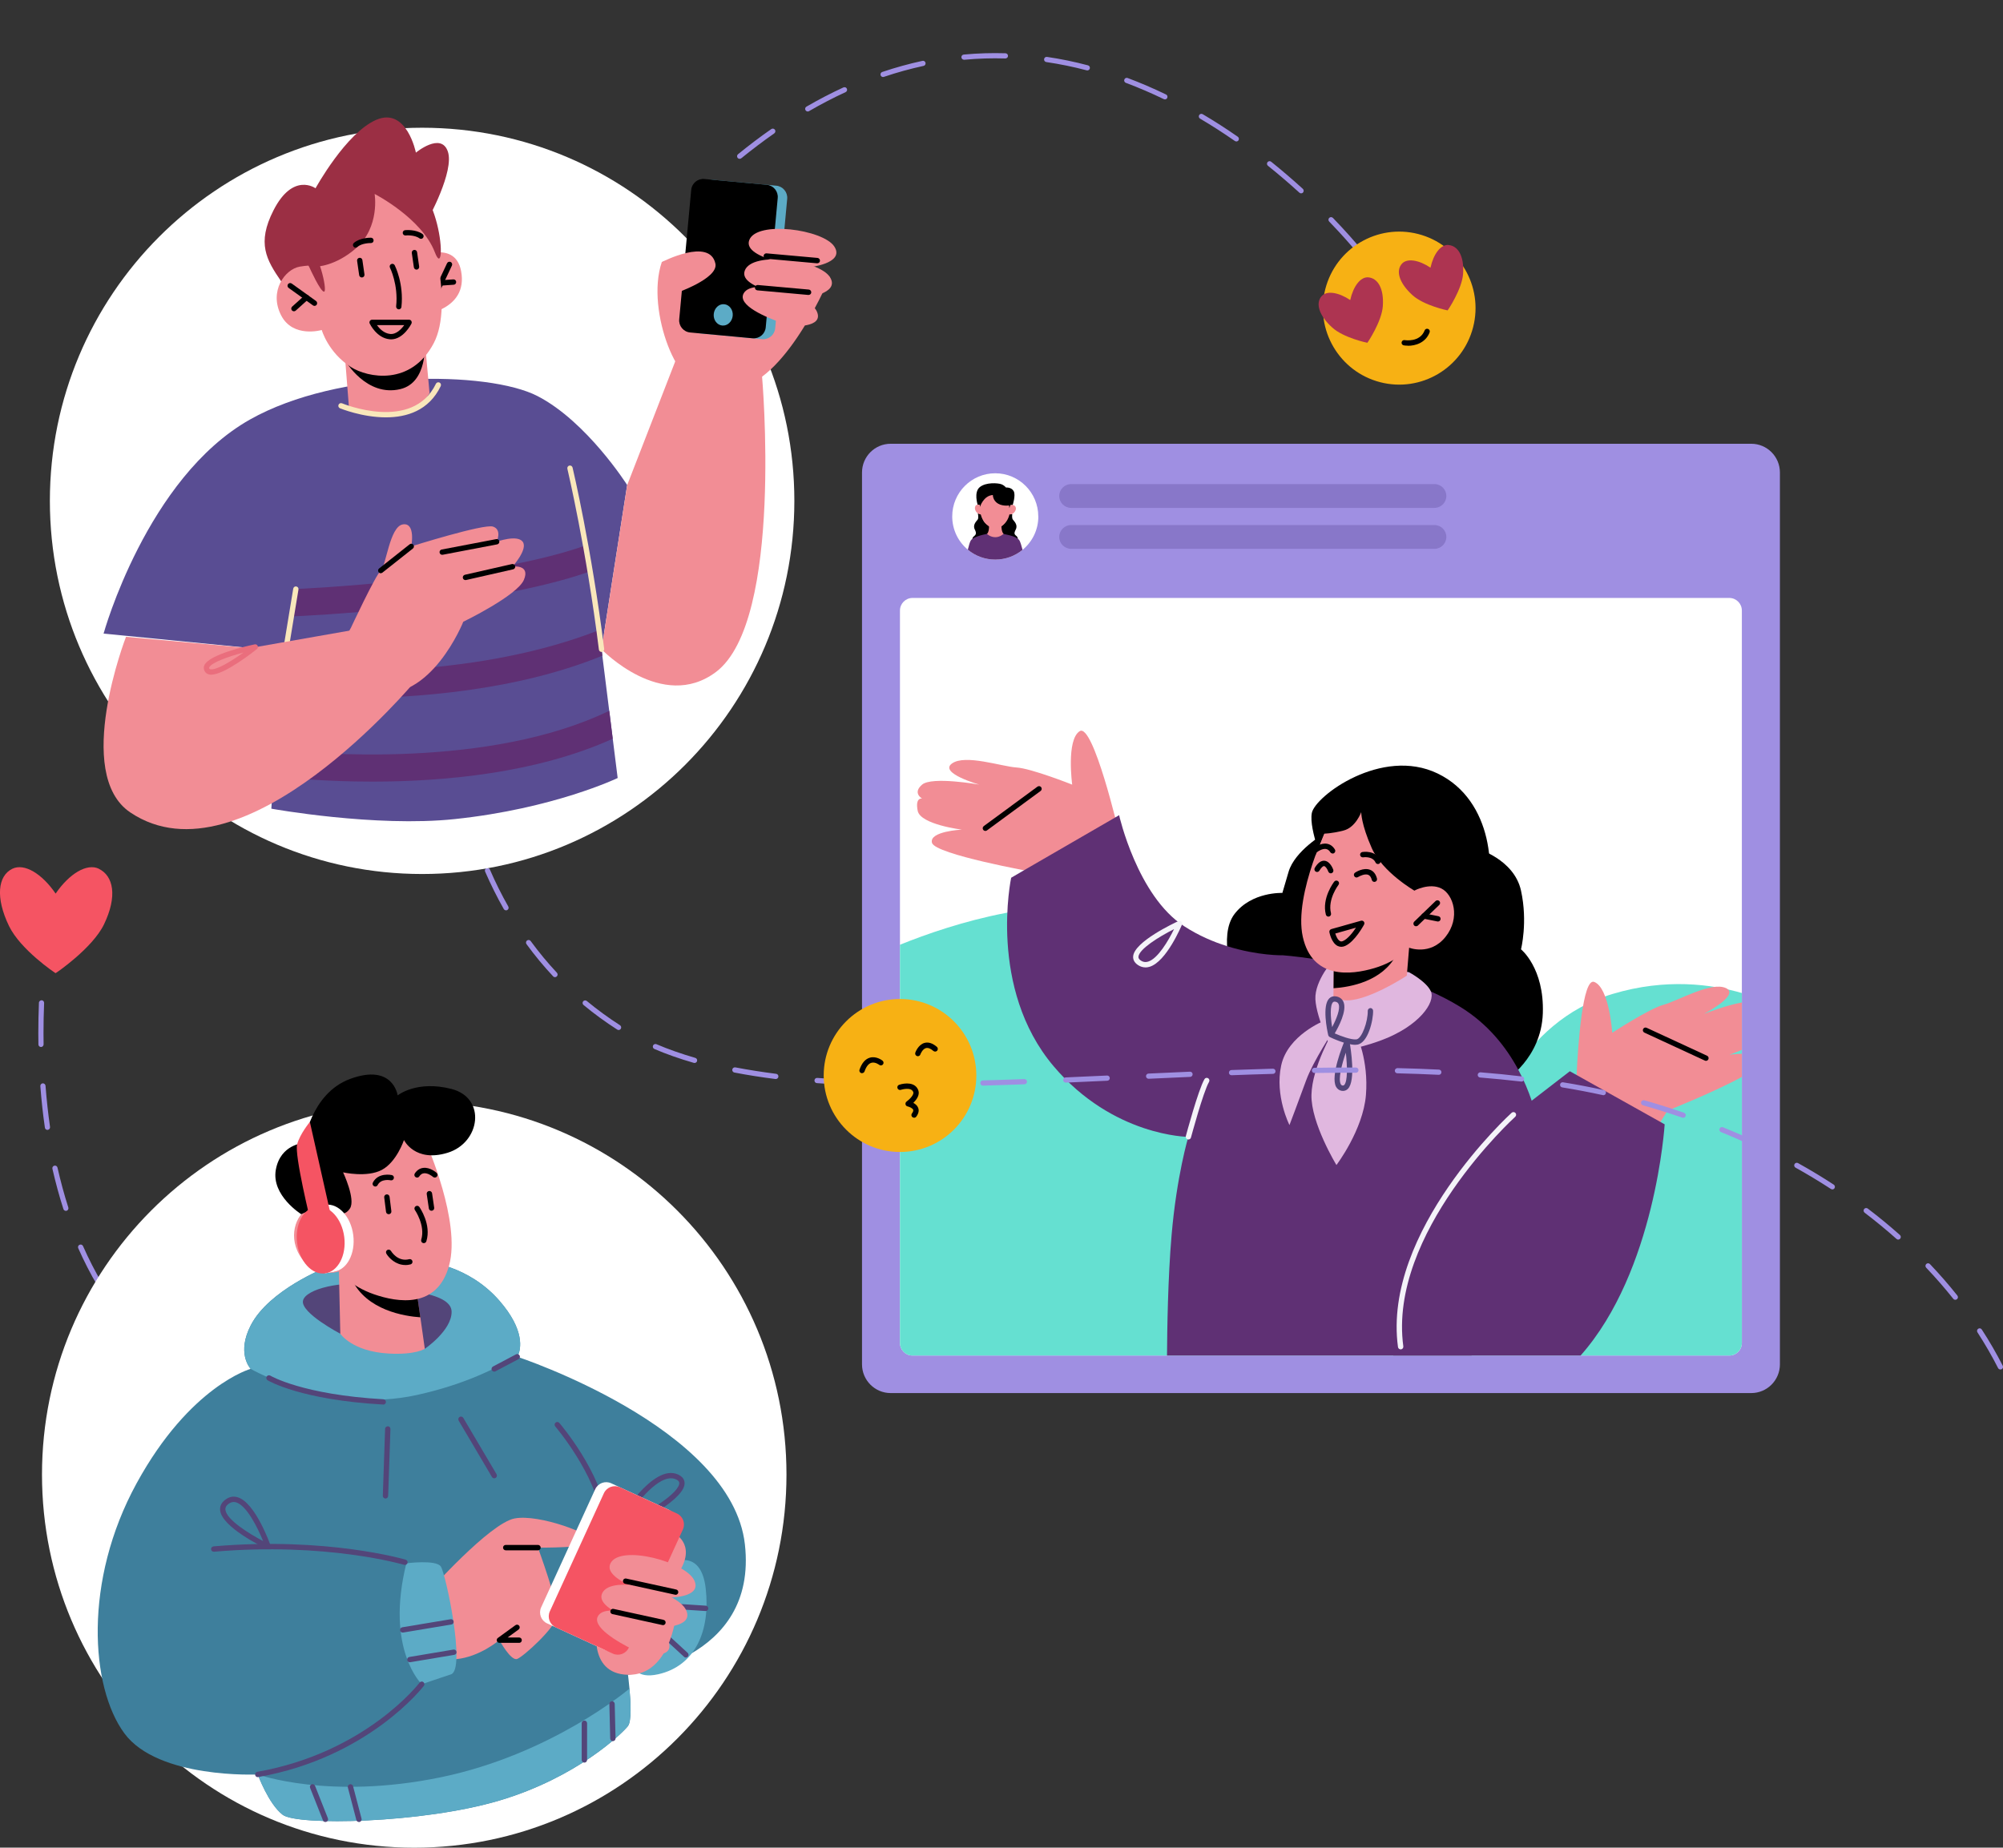 <svg width="336" height="310" viewBox="0 0 336 310" fill="none" xmlns="http://www.w3.org/2000/svg">
<rect x="0" y="0" width="336" height="310" fill="#333333" stroke="none"/>
<g clip-path="url(#clip0_113_13741)">
<path d="M293.768 74.455H149.411C146.755 74.455 144.601 76.614 144.601 79.277V228.91C144.601 231.573 146.755 233.732 149.411 233.732H293.768C296.425 233.732 298.578 231.573 298.578 228.91V79.277C298.578 76.614 296.425 74.455 293.768 74.455Z" fill="#9F8FE2"/>
<path d="M174.179 86.653C174.179 88.912 173.153 90.926 171.535 92.251C170.292 93.271 168.691 93.89 166.952 93.89C165.213 93.89 163.595 93.271 162.351 92.225C160.751 90.9 159.734 88.894 159.734 86.644C159.734 82.651 162.969 79.407 166.952 79.407C170.935 79.407 174.17 82.651 174.17 86.644L174.179 86.653Z" fill="white"/>
<path d="M165.482 86.226L164.656 90.847L167.987 91.309C167.987 91.309 169.3 89.775 169.257 89.583C169.213 89.391 168.43 87.211 168.43 87.211L165.491 86.226H165.482Z" fill="#F28D95"/>
<path d="M167.291 87.612C168.478 87.612 169.439 86.277 169.439 84.63C169.439 82.983 168.478 81.648 167.291 81.648C166.105 81.648 165.143 82.983 165.143 84.63C165.143 86.277 166.105 87.612 167.291 87.612Z" fill="#FB9F86"/>
<path d="M164.004 84.7C164.004 84.7 163.308 82.581 164.36 81.727C165.413 80.872 167.422 81.047 167.952 81.238C168.483 81.43 168.744 81.796 168.744 81.796C168.744 81.796 169.648 81.709 170.039 82.398C170.431 83.087 169.865 84.77 169.865 84.77C169.865 84.77 169.596 84.735 169.5 84.77C169.405 84.805 169.291 84.412 169.291 84.412L168.883 83.148L168.413 82.808L167.178 82.128C167.178 82.128 165.952 82.259 165.917 82.259C165.882 82.259 164.908 82.668 164.908 82.668L164.613 84.037L164.352 84.761L163.995 84.683L164.004 84.7Z" fill="black"/>
<path d="M164.03 86.104C164.03 86.104 164.213 86.897 164.004 87.176C163.795 87.455 163.117 88.066 163.525 88.85C163.917 89.609 163.612 89.775 163.282 90.062C162.96 90.341 163.195 91.118 163.195 91.118C163.195 91.118 164.76 90.49 165.274 90.403C165.787 90.324 165.195 89.94 165.561 89.592C165.9 89.278 165.952 88.362 165.882 88.284C165.691 88.057 165.482 88.022 165.169 87.63C164.856 87.237 164.639 86.418 164.639 86.418C164.639 86.418 164.613 86.174 164.473 86.174C164.334 86.174 164.021 86.104 164.021 86.104H164.03Z" fill="black"/>
<path d="M169.805 86.287C169.805 86.287 169.7 86.897 169.909 87.176C170.118 87.455 170.796 88.066 170.387 88.85C169.996 89.609 170.231 89.696 170.552 89.975C170.874 90.254 170.718 91.109 170.718 91.109C170.718 91.109 169.152 90.481 168.639 90.394C168.126 90.315 168.709 89.94 168.352 89.583C167.987 89.225 167.987 88.292 167.987 88.292C168.23 88.118 168.326 87.944 168.639 87.551C168.952 87.159 169.091 86.444 169.091 86.444C169.091 86.444 169.257 86.174 169.396 86.165C169.535 86.165 169.813 86.278 169.813 86.278L169.805 86.287Z" fill="black"/>
<path d="M169.448 85.371C169.448 87.089 168.344 88.589 166.952 88.589C165.561 88.589 164.404 87.098 164.404 85.371C164.404 83.645 165.534 82.259 166.926 82.259C168.317 82.259 169.448 83.654 169.448 85.371Z" fill="#F28D95"/>
<path d="M171.535 92.251C170.292 93.271 168.691 93.89 166.952 93.89C165.213 93.89 163.595 93.271 162.351 92.225C162.508 91.588 162.682 90.969 162.83 90.716C162.891 90.612 162.986 90.507 163.117 90.411C163.543 90.097 164.291 89.871 164.847 89.731C165.195 89.644 165.474 89.592 165.561 89.574C165.561 89.574 166.091 90.132 166.978 90.132C167.77 90.132 168.344 89.574 168.344 89.574C168.431 89.618 168.761 89.67 169.17 89.766C169.692 89.888 170.335 90.08 170.735 90.385C170.857 90.481 170.961 90.586 171.031 90.708C171.17 90.969 171.361 91.588 171.527 92.234L171.535 92.251Z" fill="#5F3074"/>
<path d="M164.647 84.796V86.278C164.169 86.461 163.378 85.729 163.569 85.049C163.752 84.369 164.647 84.796 164.647 84.796Z" fill="#F28D95"/>
<path d="M169.318 84.805V86.287C169.796 86.47 170.579 85.729 170.387 85.136C170.17 84.465 169.318 84.796 169.318 84.796V84.805Z" fill="#F28D95"/>
<path d="M166.552 83.061C166.552 83.061 166.535 83.994 167.439 84.508C168.344 85.023 169.5 84.778 169.5 84.778L169.37 82.808L166.761 81.483L164.508 81.953L164.186 83.627L164.395 85.031C164.395 85.031 164.969 83.157 166.552 83.052V83.061Z" fill="black"/>
<path d="M169.248 84.665L169.318 85.249L169.587 84.395L169.248 84.665Z" fill="black"/>
<path d="M240.631 85.215H179.675C178.58 85.215 177.684 84.316 177.684 83.218C177.684 82.119 178.58 81.221 179.675 81.221H240.631C241.727 81.221 242.623 82.119 242.623 83.218C242.623 84.316 241.727 85.215 240.631 85.215Z" fill="#8877C9"/>
<path d="M240.631 92.085H179.675C178.58 92.085 177.684 91.187 177.684 90.089C177.684 88.99 178.58 88.092 179.675 88.092H240.631C241.727 88.092 242.623 88.99 242.623 90.089C242.623 91.187 241.727 92.085 240.631 92.085Z" fill="#8877C9"/>
<path d="M292.194 102.435V225.326C292.194 226.495 291.246 227.436 290.09 227.436H153.072C151.915 227.436 150.967 226.495 150.967 225.326V102.435C150.967 101.267 151.915 100.325 153.072 100.325H290.09C291.246 100.325 292.194 101.267 292.194 102.435Z" fill="white"/>
<path d="M292.194 166.61V225.326C292.194 226.495 291.246 227.436 290.09 227.436H153.072C151.915 227.436 150.967 226.495 150.967 225.326V158.51C159.786 154.943 176.249 149.694 190.686 152.955C211.601 157.681 221.977 185.731 221.977 185.731C221.977 185.731 227.951 180.177 236.396 181.328C244.84 182.479 249.867 188.286 249.867 188.286C249.867 188.286 254.494 171.58 270.539 166.758C279.471 164.081 287.141 165.145 292.194 166.61Z" fill="#65E0D1"/>
<path d="M187.703 139.737C187.703 139.737 183.38 121.217 181.11 122.682C178.841 124.147 179.858 131.645 179.858 131.645C179.858 131.645 173.014 128.925 170.509 128.768C168.013 128.611 161.899 126.492 159.682 128.105C157.464 129.718 164.282 131.645 164.282 131.645C164.282 131.645 156.351 130.224 154.681 131.645C153.011 133.066 154.681 133.982 154.681 133.982C154.681 133.982 153.481 133.729 153.942 136.04C154.403 138.35 161.343 139.196 161.343 139.196C161.343 139.196 155.794 139.466 156.342 141.42C156.899 143.364 173.344 146.311 173.344 146.311L179.849 153.051L188.711 144.995L187.703 139.745V139.737Z" fill="#F28D95"/>
<path d="M165.3 139.414C165.16 139.414 165.03 139.353 164.934 139.231C164.787 139.03 164.83 138.751 165.03 138.603L174.031 131.985C174.231 131.837 174.51 131.881 174.657 132.081C174.805 132.282 174.762 132.561 174.562 132.709L165.561 139.327C165.482 139.388 165.387 139.414 165.3 139.414Z" fill="black"/>
<path d="M222.124 139.868C222.124 139.868 217.202 142.719 216.158 146.268L215.115 149.816C215.115 149.816 209.966 149.598 207.096 153.339C204.226 157.08 207.096 164.718 207.096 164.718L252.493 181.285C252.493 181.285 258.555 177.596 258.807 170.002C259.06 162.407 255.146 159.277 255.146 159.277C255.146 159.277 256.311 154.734 255.146 149.424C253.981 144.114 247.702 142.353 247.702 142.353L222.124 139.859V139.868Z" fill="black"/>
<path d="M292.194 176.14C291.029 176.655 290.09 176.968 290.09 176.968C290.09 176.968 291.072 176.82 292.194 176.803V180.683C287.602 183.212 279.741 186.342 279.741 186.342L278.532 188.243L274.714 194.25L264.425 188.129L264.373 182.784C264.373 182.784 264.399 181.834 264.469 180.369C264.712 175.286 265.486 163.985 267.435 164.753C269.957 165.738 270.452 173.28 270.452 173.28C270.452 173.28 276.618 169.252 279.036 168.589C281.454 167.935 287.02 164.639 289.516 165.782C291.812 166.828 286.672 169.662 285.828 170.115C286.481 169.862 289.655 168.659 292.194 168.197V176.14Z" fill="#F28D95"/>
<path d="M258.373 190.745L246.849 227.436H195.764C195.791 223.12 195.912 214.436 196.53 207.26C197.382 197.276 199.339 190.745 199.339 190.745C199.339 190.745 186.728 190.693 176.745 178.895C165.665 165.799 169.622 147.27 169.622 147.27L171.787 146.006L187.059 137.165L187.729 136.772C187.729 136.772 190.781 150.331 198.643 155.405C201.052 156.966 203.539 158.03 205.835 158.745C211.027 160.384 215.21 160.28 215.21 160.28C215.21 160.28 217.176 160.419 220.255 160.881C221.194 161.021 222.229 161.195 223.351 161.404C223.481 161.422 223.603 161.448 223.725 161.474C225.481 161.797 227.421 162.215 229.447 162.738C230.125 162.904 230.812 163.096 231.517 163.288C232.647 163.61 233.778 163.968 234.917 164.36C235.248 164.465 235.578 164.578 235.909 164.7C236.404 164.875 236.892 165.058 237.379 165.25C238.274 165.59 239.161 165.956 240.031 166.357C241.718 167.107 243.353 167.953 244.901 168.903C249.589 171.763 252.667 175.704 254.676 179.454C255.668 181.293 256.398 183.081 256.938 184.676C258.12 188.19 258.373 190.745 258.373 190.745Z" fill="#5F3074"/>
<path d="M236.378 163.131C236.378 163.131 239.335 164.718 240.031 166.348C240.814 168.179 238.057 172.155 231.778 174.51C227.195 176.236 223.542 176.48 223.542 176.48C223.542 176.48 220.811 170.83 220.655 167.665C220.498 164.5 223.742 160.951 223.742 160.951L236.378 163.122V163.131Z" fill="#E0B7DF"/>
<path d="M222.29 145.701C222.29 145.701 219.533 139.248 220.055 136.415C220.585 133.581 231.778 125.254 241.162 129.779C250.545 134.305 251.024 146.747 248.841 151.865C243.205 165.04 231.891 158.806 231.891 158.806C231.891 158.806 213.819 153.043 222.29 145.701Z" fill="black"/>
<path d="M223.751 160.698V160.951L223.699 165.799L223.646 169.601C223.646 169.601 223.272 170.464 227.69 170.412C233.613 170.324 235.648 167.883 235.648 167.883L236.378 159.007L234.569 159.251L223.751 160.689V160.698Z" fill="#F28D95"/>
<path d="M223.742 160.96L223.698 165.808C226.586 165.616 231.865 164.648 234.222 160.245C234.404 159.887 234.526 159.565 234.578 159.286L223.768 160.89L223.751 160.96H223.742Z" fill="black"/>
<path d="M223.107 137.714C223.107 137.714 216.95 150.008 218.541 157.184C220.142 164.36 226.629 163.593 230.543 162.433C234.465 161.274 236.37 159.007 236.37 159.007C236.37 159.007 239.892 160.419 242.475 157.202C245.058 153.984 243.788 150.061 241.779 149.066C239.779 148.072 237.257 149.424 237.257 149.424L239.361 145.866C239.361 145.866 232.317 126.841 223.09 137.705L223.107 137.714Z" fill="#F28D95"/>
<path d="M222.846 153.792C222.646 153.792 222.464 153.662 222.411 153.452C221.698 150.697 223.733 148.029 223.82 147.916C223.968 147.724 224.255 147.689 224.446 147.837C224.646 147.985 224.681 148.273 224.525 148.465C224.507 148.491 222.672 150.898 223.272 153.226C223.333 153.47 223.194 153.714 222.951 153.775C222.916 153.784 222.872 153.792 222.838 153.792H222.846Z" fill="black"/>
<path d="M237.544 155.414C237.431 155.414 237.309 155.371 237.222 155.275C237.048 155.1 237.057 154.813 237.231 154.638L240.814 151.177C240.996 151.002 241.275 151.011 241.449 151.185C241.623 151.36 241.614 151.647 241.44 151.822L237.857 155.283C237.77 155.371 237.657 155.405 237.544 155.405V155.414Z" fill="black"/>
<path d="M241.205 154.612C241.205 154.612 241.144 154.612 241.118 154.603L238.779 154.132C238.535 154.08 238.379 153.845 238.431 153.601C238.483 153.356 238.718 153.199 238.961 153.252L241.301 153.723C241.544 153.775 241.701 154.01 241.649 154.255C241.605 154.473 241.422 154.612 241.214 154.612H241.205Z" fill="black"/>
<path d="M225.003 158.858C224.786 158.858 224.568 158.806 224.359 158.701C223.377 158.187 223.038 156.591 223.003 156.408C222.959 156.181 223.098 155.955 223.325 155.885L228.308 154.481C228.482 154.438 228.664 154.49 228.777 154.629C228.89 154.769 228.908 154.961 228.821 155.126C228.76 155.24 227.282 157.986 225.655 158.71C225.438 158.806 225.212 158.858 225.003 158.858ZM223.994 156.635C224.133 157.088 224.403 157.707 224.786 157.899C224.881 157.952 225.038 158.004 225.299 157.882C226.073 157.542 226.899 156.495 227.464 155.65L223.994 156.626V156.635Z" fill="black"/>
<path d="M231.152 144.968C230.978 144.968 230.821 144.872 230.743 144.707C230.238 143.608 228.734 143.835 228.673 143.844C228.43 143.878 228.195 143.721 228.16 143.469C228.116 143.224 228.282 142.998 228.525 142.954C228.612 142.937 230.769 142.597 231.56 144.332C231.665 144.559 231.56 144.82 231.343 144.925C231.282 144.951 231.221 144.968 231.16 144.968H231.152Z" fill="black"/>
<path d="M223.542 143.198C223.394 143.198 223.246 143.12 223.159 142.989C222.968 142.675 222.733 142.501 222.446 142.448C221.872 142.344 221.15 142.789 220.933 142.972C220.742 143.129 220.455 143.094 220.307 142.902C220.15 142.71 220.185 142.422 220.376 142.274C220.42 142.239 221.498 141.376 222.603 141.568C223.151 141.664 223.594 141.986 223.925 142.527C224.055 142.736 223.994 143.015 223.777 143.146C223.707 143.19 223.62 143.216 223.542 143.216V143.198Z" fill="black"/>
<path d="M237.265 149.433C237.265 149.433 231.917 146.355 230.117 142.309C228.316 138.254 228.343 136.266 228.343 136.266C228.343 136.266 227.421 138.821 225.394 139.344C223.368 139.868 222.124 139.868 222.124 139.868L220.672 143.495L221.916 134.732C221.916 134.732 227.473 132.09 228.195 132.116C228.917 132.151 237.987 134.226 238.492 134.802C238.996 135.377 241.544 142.64 241.544 142.64L241.596 145.866L237.274 149.424L237.265 149.433Z" fill="black"/>
<path d="M230.552 147.968C230.352 147.968 230.169 147.837 230.117 147.628C229.995 147.166 229.795 146.887 229.508 146.773C228.943 146.555 228.09 146.983 227.803 147.157C227.595 147.288 227.316 147.235 227.186 147.026C227.047 146.817 227.108 146.538 227.316 146.407C227.456 146.311 228.734 145.509 229.83 145.936C230.404 146.154 230.786 146.651 230.986 147.401C231.047 147.645 230.908 147.889 230.665 147.95C230.63 147.959 230.586 147.968 230.552 147.968Z" fill="black"/>
<path d="M223.246 146.529C223.064 146.529 222.89 146.416 222.82 146.233C222.69 145.866 222.377 145.343 222.116 145.317C221.968 145.291 221.681 145.492 221.324 146.084C221.203 146.294 220.924 146.372 220.707 146.241C220.498 146.111 220.429 145.84 220.55 145.622C221.055 144.768 221.611 144.367 222.194 144.419C223.133 144.515 223.603 145.779 223.655 145.928C223.733 146.163 223.612 146.416 223.385 146.503C223.333 146.52 223.281 146.529 223.238 146.529H223.246Z" fill="black"/>
<path d="M279.245 188.644C279.245 188.644 277.723 213.25 265.139 227.436H233.735C230.534 222.126 229.308 216.511 229.308 216.511L242.127 201.13L253.876 187.031L256.938 184.676L263.338 179.733L264.469 180.369L278.532 188.243L279.245 188.644Z" fill="#5F3074"/>
<path d="M286.176 177.989C286.115 177.989 286.046 177.971 285.985 177.945L275.844 173.254C275.618 173.149 275.523 172.888 275.627 172.661C275.731 172.434 275.992 172.339 276.218 172.443L286.359 177.134C286.585 177.239 286.681 177.5 286.576 177.727C286.498 177.893 286.341 177.989 286.167 177.989H286.176Z" fill="black"/>
<path d="M235.996 163.698C235.996 163.698 228.864 168.397 225.281 167.796C221.698 167.194 222.724 164.299 222.724 164.299L222.107 171.292L225.09 172.888L233.561 171.092L238.874 166.898L236.004 163.698H235.996Z" fill="#E0B7DF"/>
<path d="M227.569 173.69C227.569 173.69 229.604 177.84 229.134 183.709C228.664 189.577 224.185 195.471 224.185 195.471C224.185 195.471 219.898 188.434 219.994 183.709C220.089 178.983 223.698 172.888 223.698 172.888C223.698 172.888 220.298 177.997 219.098 181.276C217.906 184.563 216.306 188.766 216.306 188.766C216.306 188.766 213.819 183.874 214.915 178.773C216.011 173.673 222.098 171.283 222.098 171.283L227.569 173.681V173.69Z" fill="#E0B7DF"/>
<path d="M234.952 226.399C234.735 226.399 234.543 226.233 234.509 226.006C231.865 206.536 253.363 186.891 253.581 186.699C253.763 186.534 254.05 186.551 254.215 186.734C254.381 186.917 254.363 187.205 254.181 187.371C253.963 187.563 232.821 206.893 235.404 225.893C235.439 226.137 235.265 226.364 235.022 226.399C235.004 226.399 234.978 226.399 234.961 226.399H234.952Z" fill="#F4F3F9"/>
<path d="M199.348 191.19C199.348 191.19 199.269 191.19 199.234 191.172C199 191.111 198.852 190.858 198.921 190.623C199.008 190.309 200.991 182.889 202.044 181.067C202.165 180.849 202.444 180.779 202.652 180.901C202.87 181.023 202.939 181.302 202.818 181.511C201.826 183.238 199.808 190.78 199.782 190.858C199.73 191.059 199.548 191.19 199.348 191.19Z" fill="#F4F3F9"/>
<path d="M192.147 162.311C191.712 162.311 191.286 162.18 190.894 161.919C190.172 161.439 190.051 160.855 190.085 160.454C190.277 158.013 196.921 154.891 197.678 154.542C197.852 154.464 198.043 154.499 198.173 154.629C198.304 154.76 198.347 154.952 198.278 155.126C198.173 155.379 195.669 161.343 192.851 162.207C192.607 162.276 192.373 162.32 192.147 162.32V162.311ZM196.938 155.894C194.329 157.21 191.068 159.259 190.973 160.524C190.964 160.672 190.99 160.907 191.381 161.169C191.764 161.422 192.155 161.474 192.59 161.343C194.225 160.846 195.982 157.856 196.938 155.902V155.894Z" fill="#F4F3F9"/>
<path d="M227.351 175.303C225.829 175.303 223.368 174.143 223.055 173.995C222.907 173.899 222.838 173.803 222.811 173.69C222.62 172.87 221.75 168.72 222.985 167.508C223.22 167.281 223.638 167.046 224.299 167.212C224.82 167.351 225.203 167.674 225.386 168.153C225.96 169.618 224.533 172.304 223.899 173.385C224.89 173.821 226.647 174.483 227.525 174.388C228.447 174.292 229.482 171.362 229.438 169.601C229.438 169.356 229.63 169.147 229.873 169.138C230.117 169.121 230.325 169.33 230.334 169.574C230.378 171.144 229.482 175.076 227.621 175.277C227.534 175.286 227.447 175.294 227.36 175.294L227.351 175.303ZM223.872 168.057C223.716 168.057 223.646 168.127 223.612 168.153C223.09 168.659 223.185 170.63 223.464 172.33C224.186 170.978 224.864 169.269 224.551 168.485C224.473 168.275 224.325 168.153 224.072 168.083C223.994 168.066 223.925 168.057 223.872 168.057Z" fill="#534579"/>
<path d="M225.281 183.037C225.203 183.037 225.133 183.037 225.055 183.02C224.655 182.95 224.333 182.715 224.125 182.348C223.133 180.543 225.281 175.277 225.534 174.684C225.612 174.501 225.803 174.388 225.994 174.414C226.194 174.44 226.351 174.588 226.386 174.78C226.577 175.861 227.456 181.337 226.108 182.688C225.873 182.924 225.594 183.037 225.281 183.037ZM225.751 176.637C225.055 178.66 224.455 181.084 224.916 181.912C224.986 182.043 225.073 182.104 225.212 182.13C225.342 182.148 225.42 182.113 225.481 182.052C226.073 181.459 226.021 178.913 225.76 176.637H225.751Z" fill="#534579"/>
<path d="M335.565 229.773C335.409 229.773 335.252 229.686 335.174 229.538C334.165 227.55 333 225.527 331.713 223.539C331.582 223.338 331.643 223.068 331.843 222.937C332.043 222.806 332.313 222.859 332.443 223.068C333.756 225.082 334.93 227.131 335.957 229.145C336.061 229.363 335.983 229.625 335.765 229.729C335.704 229.764 335.635 229.773 335.565 229.773ZM327.999 218.08C327.869 218.08 327.747 218.028 327.66 217.915C326.242 216.136 324.712 214.375 323.111 212.692C322.946 212.517 322.955 212.238 323.129 212.073C323.303 211.907 323.581 211.916 323.746 212.09C325.364 213.79 326.912 215.569 328.347 217.374C328.495 217.566 328.469 217.836 328.277 217.984C328.199 218.045 328.103 218.08 328.008 218.08H327.999ZM318.424 207.983C318.319 207.983 318.215 207.948 318.137 207.87C316.441 206.361 314.641 204.879 312.788 203.467C312.597 203.318 312.562 203.048 312.701 202.856C312.849 202.664 313.119 202.63 313.31 202.769C315.18 204.19 316.998 205.69 318.711 207.216C318.893 207.373 318.902 207.652 318.746 207.835C318.659 207.931 318.537 207.983 318.424 207.983ZM307.362 199.552C307.283 199.552 307.196 199.526 307.127 199.482C305.222 198.244 303.231 197.04 301.195 195.907C300.987 195.794 300.909 195.523 301.03 195.314C301.152 195.105 301.413 195.026 301.622 195.148C303.674 196.291 305.683 197.503 307.605 198.758C307.805 198.889 307.866 199.159 307.735 199.36C307.649 199.491 307.509 199.56 307.37 199.56L307.362 199.552ZM295.221 192.777C295.16 192.777 295.09 192.759 295.038 192.733C292.977 191.757 290.846 190.815 288.698 189.943C288.472 189.856 288.368 189.594 288.455 189.376C288.542 189.149 288.803 189.045 289.02 189.132C291.186 190.013 293.334 190.954 295.412 191.94C295.63 192.044 295.725 192.306 295.621 192.524C295.543 192.681 295.386 192.777 295.23 192.777H295.221ZM282.341 187.545C282.297 187.545 282.245 187.545 282.202 187.519C280.062 186.786 277.836 186.089 275.592 185.444C275.357 185.374 275.227 185.139 275.296 184.903C275.366 184.668 275.601 184.537 275.836 184.607C278.097 185.252 280.341 185.958 282.489 186.699C282.715 186.778 282.837 187.022 282.758 187.249C282.697 187.432 282.532 187.545 282.35 187.545H282.341ZM268.965 183.752C268.965 183.752 268.904 183.752 268.87 183.743C266.695 183.264 264.399 182.828 262.06 182.444C261.825 182.409 261.66 182.183 261.703 181.947C261.738 181.712 261.973 181.546 262.199 181.59C264.556 181.973 266.861 182.418 269.052 182.898C269.287 182.95 269.435 183.185 269.383 183.421C269.339 183.621 269.157 183.761 268.957 183.761L268.965 183.752ZM154.072 182.305C153.029 182.305 151.994 182.305 150.959 182.287C150.715 182.287 150.524 182.087 150.524 181.851C150.524 181.616 150.724 181.415 150.959 181.415C153.246 181.442 155.559 181.433 157.916 181.415C158.16 181.415 158.351 181.607 158.36 181.851C158.36 182.095 158.168 182.287 157.933 182.287C156.638 182.305 155.351 182.305 154.081 182.305H154.072ZM164.882 182.148C164.647 182.148 164.456 181.965 164.447 181.721C164.447 181.476 164.63 181.285 164.874 181.276C167.169 181.215 169.483 181.136 171.822 181.049C172.066 181.049 172.266 181.224 172.274 181.468C172.283 181.712 172.101 181.912 171.857 181.921C169.518 182.008 167.196 182.087 164.9 182.148H164.891H164.882ZM144.01 182.122C141.575 182.026 139.235 181.895 137.026 181.729C136.783 181.712 136.609 181.503 136.626 181.258C136.644 181.014 136.852 180.831 137.096 180.857C139.288 181.023 141.618 181.154 144.027 181.25C144.271 181.258 144.453 181.459 144.445 181.703C144.436 181.939 144.245 182.122 144.01 182.122ZM178.78 181.642C178.545 181.642 178.354 181.459 178.345 181.224C178.336 180.979 178.519 180.779 178.762 180.77C181.067 180.665 183.38 180.561 185.711 180.456C185.946 180.439 186.155 180.631 186.163 180.875C186.172 181.119 185.989 181.319 185.746 181.328C183.415 181.433 181.102 181.546 178.797 181.642H178.78ZM255.242 181.468C255.242 181.468 255.207 181.468 255.19 181.468C252.963 181.206 250.641 180.979 248.284 180.788C248.041 180.77 247.867 180.561 247.884 180.317C247.902 180.073 248.119 179.907 248.354 179.916C250.728 180.107 253.059 180.334 255.294 180.604C255.529 180.631 255.703 180.849 255.677 181.084C255.65 181.302 255.459 181.468 255.242 181.468ZM130.139 181.04C130.139 181.04 130.104 181.04 130.086 181.04C127.669 180.735 125.347 180.369 123.19 179.951C122.955 179.907 122.799 179.68 122.842 179.436C122.885 179.201 123.12 179.044 123.355 179.087C125.503 179.497 127.799 179.863 130.199 180.168C130.434 180.195 130.608 180.413 130.573 180.657C130.547 180.875 130.356 181.04 130.139 181.04ZM192.677 180.997C192.442 180.997 192.251 180.814 192.242 180.578C192.234 180.334 192.416 180.134 192.66 180.125C194.973 180.02 197.286 179.907 199.608 179.811C199.878 179.811 200.052 179.985 200.061 180.23C200.069 180.474 199.887 180.674 199.643 180.683C197.321 180.779 195.008 180.892 192.695 180.997H192.677ZM206.583 180.404C206.348 180.404 206.157 180.221 206.148 179.985C206.148 179.741 206.331 179.541 206.566 179.532C208.888 179.445 211.21 179.375 213.523 179.305C213.767 179.305 213.967 179.488 213.967 179.733C213.967 179.977 213.784 180.177 213.541 180.177C211.227 180.238 208.905 180.317 206.592 180.404H206.575H206.583ZM241.37 180.334C239.109 180.221 236.778 180.142 234.404 180.081C234.161 180.081 233.969 179.872 233.978 179.637C233.978 179.392 234.196 179.218 234.422 179.209C236.796 179.262 239.144 179.349 241.388 179.462C241.631 179.471 241.814 179.68 241.797 179.916C241.788 180.151 241.596 180.334 241.362 180.334H241.37ZM220.498 180.029C220.263 180.029 220.063 179.837 220.063 179.602C220.063 179.358 220.255 179.166 220.489 179.157C222.446 179.131 224.394 179.113 226.334 179.113H227.456C227.699 179.113 227.89 179.314 227.89 179.549C227.89 179.794 227.699 179.985 227.456 179.985H226.334C224.394 179.985 222.446 180.003 220.498 180.029ZM116.502 178.346C116.502 178.346 116.424 178.346 116.38 178.329C114.023 177.649 111.806 176.873 109.771 176.001C109.553 175.905 109.449 175.652 109.545 175.425C109.64 175.207 109.892 175.103 110.119 175.198C112.119 176.053 114.31 176.82 116.632 177.492C116.867 177.561 116.998 177.797 116.928 178.032C116.876 178.224 116.702 178.346 116.511 178.346H116.502ZM103.779 172.818C103.7 172.818 103.613 172.792 103.544 172.748C101.57 171.484 99.665 170.098 97.882 168.615C97.7 168.458 97.674 168.188 97.821 168.005C97.978 167.822 98.248 167.796 98.43 167.944C100.187 169.4 102.065 170.769 104.005 172.016C104.205 172.147 104.266 172.417 104.135 172.618C104.048 172.748 103.909 172.818 103.77 172.818H103.779ZM93.099 163.95C92.986 163.95 92.864 163.907 92.786 163.811C91.203 162.119 89.699 160.306 88.316 158.405C88.177 158.213 88.22 157.934 88.411 157.795C88.603 157.655 88.881 157.69 89.02 157.89C90.386 159.756 91.864 161.544 93.421 163.209C93.586 163.384 93.577 163.663 93.403 163.828C93.316 163.907 93.212 163.95 93.108 163.95H93.099ZM84.889 152.737C84.741 152.737 84.594 152.659 84.507 152.519C83.376 150.523 82.324 148.413 81.376 146.241C81.28 146.023 81.376 145.762 81.602 145.666C81.819 145.57 82.08 145.666 82.176 145.893C83.106 148.038 84.141 150.122 85.263 152.092C85.385 152.301 85.307 152.572 85.098 152.685C85.028 152.72 84.959 152.746 84.88 152.746L84.889 152.737ZM79.315 139.981C79.132 139.981 78.958 139.868 78.897 139.676C78.193 137.496 77.558 135.22 77.027 132.918C76.975 132.683 77.114 132.447 77.349 132.395C77.584 132.334 77.819 132.482 77.871 132.718C78.401 135.002 79.028 137.252 79.723 139.405C79.802 139.632 79.671 139.876 79.445 139.955C79.402 139.972 79.358 139.972 79.315 139.972V139.981ZM76.149 126.405C75.94 126.405 75.749 126.248 75.723 126.03C75.375 123.745 75.114 121.4 74.94 119.063C74.923 118.819 75.105 118.61 75.34 118.592C75.584 118.575 75.792 118.758 75.81 118.993C75.984 121.313 76.245 123.632 76.593 125.899C76.627 126.135 76.462 126.361 76.227 126.396C76.201 126.396 76.184 126.396 76.158 126.396L76.149 126.405ZM75.088 112.497C74.853 112.497 74.653 112.306 74.653 112.061V111.817C74.653 107.658 74.94 105.06 74.94 105.034C74.966 104.798 75.175 104.615 75.418 104.65C75.653 104.676 75.827 104.894 75.801 105.13C75.801 105.156 75.514 107.71 75.514 111.809V112.044C75.514 112.288 75.323 112.48 75.079 112.48L75.088 112.497Z" fill="#9F8FE2"/>
<path d="M227.951 42.489C227.829 42.489 227.699 42.437 227.621 42.333C226.673 41.19 225.09 39.368 222.968 37.171C222.803 36.996 222.803 36.717 222.977 36.552C223.151 36.386 223.42 36.386 223.594 36.56C225.734 38.775 227.334 40.615 228.29 41.775C228.447 41.958 228.421 42.237 228.238 42.385C228.16 42.455 228.056 42.489 227.96 42.489H227.951ZM218.272 32.445C218.167 32.445 218.063 32.41 217.976 32.331C216.263 30.771 214.489 29.253 212.697 27.815C212.506 27.667 212.48 27.388 212.627 27.204C212.775 27.021 213.054 26.986 213.236 27.135C215.036 28.582 216.828 30.117 218.55 31.686C218.724 31.852 218.741 32.122 218.576 32.305C218.489 32.401 218.376 32.445 218.254 32.445H218.272ZM124.077 26.646C123.946 26.646 123.825 26.594 123.738 26.489C123.59 26.306 123.616 26.027 123.799 25.879C125.642 24.379 127.512 22.958 129.382 21.659C129.582 21.519 129.852 21.572 129.991 21.764C130.13 21.955 130.078 22.234 129.886 22.374C128.043 23.664 126.182 25.068 124.355 26.55C124.277 26.62 124.181 26.646 124.086 26.646H124.077ZM207.401 23.734C207.314 23.734 207.227 23.708 207.149 23.656C205.227 22.322 203.27 21.057 201.313 19.906C201.104 19.784 201.035 19.514 201.156 19.313C201.278 19.104 201.548 19.034 201.748 19.157C203.713 20.316 205.696 21.589 207.636 22.941C207.836 23.08 207.879 23.351 207.749 23.551C207.662 23.673 207.531 23.734 207.392 23.734H207.401ZM135.496 18.703C135.348 18.703 135.2 18.625 135.122 18.485C135 18.276 135.07 18.014 135.278 17.892C137.331 16.706 139.418 15.616 141.488 14.666C141.705 14.57 141.966 14.666 142.062 14.884C142.166 15.102 142.062 15.364 141.844 15.46C139.801 16.401 137.731 17.474 135.704 18.651C135.635 18.694 135.557 18.712 135.487 18.712L135.496 18.703ZM195.408 16.672C195.347 16.672 195.277 16.654 195.217 16.628C193.112 15.608 190.973 14.692 188.859 13.899C188.633 13.812 188.52 13.567 188.607 13.341C188.694 13.114 188.937 13.001 189.164 13.088C191.303 13.89 193.468 14.823 195.599 15.852C195.817 15.957 195.904 16.218 195.799 16.436C195.721 16.593 195.573 16.68 195.408 16.68V16.672ZM148.132 12.922C147.95 12.922 147.784 12.809 147.723 12.626C147.645 12.399 147.767 12.146 147.993 12.076C150.219 11.326 152.489 10.699 154.742 10.21C154.977 10.158 155.211 10.306 155.255 10.542C155.307 10.777 155.159 11.013 154.924 11.056C152.707 11.536 150.463 12.155 148.271 12.896C148.228 12.913 148.176 12.922 148.132 12.922ZM182.389 11.815C182.389 11.815 182.319 11.815 182.276 11.797C180.032 11.204 177.753 10.742 175.51 10.411C175.275 10.376 175.11 10.158 175.144 9.914C175.179 9.679 175.397 9.504 175.64 9.548C177.91 9.879 180.223 10.359 182.502 10.96C182.737 11.021 182.876 11.257 182.815 11.492C182.763 11.684 182.589 11.815 182.397 11.815H182.389ZM161.708 10.019C161.482 10.019 161.299 9.853 161.273 9.626C161.247 9.391 161.43 9.173 161.664 9.155C163.986 8.937 166.352 8.868 168.665 8.937C168.909 8.937 169.091 9.147 169.091 9.382C169.091 9.626 168.891 9.801 168.648 9.809C166.369 9.74 164.039 9.809 161.751 10.027C161.734 10.027 161.725 10.027 161.708 10.027V10.019Z" fill="#9F8FE2"/>
<path d="M36.718 234.665C36.657 234.665 36.587 234.647 36.526 234.621C34.422 233.566 32.387 232.371 30.491 231.055C30.291 230.915 30.247 230.645 30.378 230.444C30.517 230.244 30.787 230.192 30.987 230.331C32.848 231.622 34.848 232.807 36.918 233.836C37.135 233.941 37.222 234.202 37.118 234.42C37.04 234.577 36.892 234.665 36.727 234.665H36.718ZM25.334 226.747C25.229 226.747 25.116 226.713 25.038 226.625C23.351 225.038 21.759 223.295 20.298 221.446C20.15 221.254 20.177 220.984 20.368 220.836C20.559 220.687 20.829 220.714 20.977 220.905C22.412 222.719 23.977 224.428 25.629 225.989C25.803 226.154 25.812 226.433 25.647 226.608C25.56 226.695 25.447 226.747 25.334 226.747ZM16.698 215.874C16.55 215.874 16.402 215.796 16.324 215.665C15.159 213.703 14.089 211.602 13.123 209.422C13.028 209.204 13.123 208.942 13.35 208.847C13.567 208.751 13.828 208.847 13.924 209.064C14.871 211.209 15.932 213.285 17.072 215.212C17.194 215.421 17.124 215.682 16.924 215.813C16.854 215.857 16.776 215.874 16.706 215.874H16.698ZM11.054 203.161C10.871 203.161 10.697 203.048 10.636 202.856C9.94 200.694 9.323 198.418 8.792 196.099C8.74 195.863 8.888 195.628 9.123 195.576C9.358 195.523 9.593 195.672 9.645 195.907C10.166 198.209 10.775 200.458 11.462 202.595C11.532 202.821 11.41 203.066 11.184 203.144C11.141 203.161 11.097 203.161 11.054 203.161ZM7.958 189.577C7.749 189.577 7.557 189.42 7.531 189.202C7.201 186.952 6.949 184.607 6.766 182.235C6.749 181.991 6.931 181.782 7.166 181.764C7.401 181.747 7.618 181.93 7.636 182.165C7.818 184.519 8.071 186.839 8.392 189.071C8.427 189.306 8.262 189.533 8.027 189.568C8.01 189.568 7.984 189.568 7.966 189.568L7.958 189.577ZM6.879 175.669C6.644 175.669 6.444 175.477 6.444 175.242C6.436 174.606 6.427 173.986 6.427 173.367C6.427 171.676 6.462 169.949 6.531 168.24C6.54 167.996 6.775 167.822 6.984 167.822C7.227 167.831 7.41 168.04 7.401 168.275C7.331 169.976 7.297 171.693 7.297 173.367C7.297 173.978 7.297 174.597 7.314 175.225C7.314 175.469 7.123 175.661 6.888 175.669H6.879ZM7.453 161.736C7.175 161.71 7.001 161.5 7.018 161.256C7.436 156.975 7.931 154.324 7.94 154.298C7.984 154.063 8.218 153.906 8.445 153.949C8.679 153.993 8.836 154.22 8.792 154.455C8.792 154.481 8.297 157.097 7.888 161.335C7.862 161.561 7.679 161.727 7.453 161.727V161.736Z" fill="#9F8FE2"/>
<path d="M16.593 145.762C14.585 144.785 11.61 146.59 9.332 149.93C7.053 146.59 4.087 144.785 2.07 145.762C-0.365 146.948 -0.791 150.601 1.513 155.371C3.461 159.381 9.279 163.27 9.323 163.279C9.375 163.279 15.489 159.12 17.437 155.109C19.742 150.348 19.02 146.956 16.585 145.771L16.593 145.762Z" fill="#F55463"/>
<path d="M247.115 54.892C248.876 48.027 244.752 41.031 237.905 39.265C231.057 37.5 224.079 41.635 222.318 48.5C220.558 55.365 224.681 62.361 231.529 64.127C238.376 65.892 245.354 61.758 247.115 54.892Z" fill="#F7B114"/>
<path d="M229.499 46.532C228.203 46.445 227.003 48.058 226.498 50.343C224.559 49.043 222.576 48.712 221.706 49.68C220.654 50.848 221.211 52.897 223.48 54.955C225.385 56.69 229.351 57.519 229.377 57.51C229.403 57.501 231.795 53.944 231.968 51.363C232.177 48.302 231.064 46.646 229.499 46.532Z" fill="#AD3451"/>
<path d="M242.961 41.1C241.665 41.013 240.465 42.626 239.961 44.91C238.021 43.611 236.039 43.28 235.169 44.248C234.117 45.416 234.673 47.465 236.943 49.523C238.848 51.258 242.813 52.087 242.839 52.078C242.866 52.069 245.257 48.512 245.431 45.939C245.64 42.879 244.527 41.222 242.961 41.109V41.1Z" fill="#AD3451"/>
<path d="M236.186 57.998C235.926 57.998 235.682 57.981 235.482 57.946C235.238 57.902 235.073 57.676 235.117 57.431C235.16 57.187 235.386 57.022 235.63 57.065C235.734 57.083 238.187 57.466 238.978 55.444C239.065 55.208 239.326 55.095 239.561 55.191C239.796 55.278 239.9 55.539 239.813 55.775C239.117 57.553 237.395 58.016 236.178 58.016L236.186 57.998Z" fill="black"/>
<path d="M70.809 146.642C105.295 146.642 133.252 118.613 133.252 84.037C133.252 49.462 105.295 21.432 70.809 21.432C36.323 21.432 8.366 49.462 8.366 84.037C8.366 118.613 36.323 146.642 70.809 146.642Z" fill="white"/>
<path d="M69.087 43.588C69.087 43.588 76.262 39.752 77.349 45.48C78.602 52.124 70.618 52.883 70.618 52.883L69.087 43.588Z" fill="#F28D95"/>
<path d="M73.288 49.308C73.227 49.308 73.157 49.291 73.096 49.264C72.87 49.16 72.775 48.89 72.879 48.663L74.992 44.172C75.097 43.946 75.366 43.85 75.592 43.954C75.819 44.059 75.914 44.329 75.81 44.556L73.697 49.047C73.618 49.212 73.462 49.308 73.288 49.308Z" fill="black"/>
<path d="M73.94 47.922C73.705 47.922 73.514 47.739 73.496 47.503C73.479 47.259 73.662 47.041 73.914 47.024L76.045 46.875C76.288 46.858 76.506 47.041 76.523 47.294C76.54 47.547 76.358 47.756 76.106 47.773L73.975 47.922C73.975 47.922 73.957 47.922 73.94 47.922Z" fill="black"/>
<path d="M102.787 123.946L103.613 130.538C103.613 130.538 92.882 135.682 76.297 137.426C62.956 138.839 45.519 135.682 45.519 135.682L45.849 130.25L46.128 125.742L46.684 116.813L46.963 112.306L47.154 109.236L17.376 106.307C17.376 106.307 24.595 80.183 41.927 70.391C56.825 61.986 81.863 62.178 90.159 66.45C98.465 70.732 105.205 81.378 105.205 81.378L101.535 104.894L100.909 108.931L101.039 110.004L102.196 119.255L102.779 123.937L102.787 123.946Z" fill="#594D93"/>
<path d="M111.014 43.972C111.014 43.972 121.094 40.58 120.007 44.225C119.242 46.797 115.241 47.189 115.241 47.189C115.241 47.189 120.129 62.195 118.12 63.695C114.258 66.573 108.197 52.273 111.014 43.972Z" fill="#F28D95"/>
<path d="M139.201 46.474C139.201 46.474 132.374 63.154 123.999 65.116C118.65 66.372 111.736 55.883 111.736 55.883L120.555 46.771L139.201 46.474Z" fill="#F28D95"/>
<path d="M130.22 31.156L119.742 30.18C118.628 30.076 117.641 30.897 117.537 32.015L115.525 53.719C115.422 54.837 116.241 55.827 117.355 55.93L127.833 56.907C128.947 57.011 129.935 56.189 130.038 55.072L132.05 33.367C132.154 32.25 131.335 31.26 130.22 31.156Z" fill="#5CABC6"/>
<path d="M128.632 31.009L118.154 30.033C117.04 29.929 116.052 30.75 115.949 31.867L113.937 53.572C113.833 54.69 114.652 55.679 115.767 55.783L126.245 56.76C127.359 56.864 128.346 56.042 128.45 54.925L130.462 33.22C130.566 32.103 129.746 31.113 128.632 31.009Z" fill="black"/>
<path d="M102.787 123.946C89.925 129.762 74.34 131.139 62.452 131.139C54.833 131.139 48.737 130.573 45.849 130.25L46.128 125.742C52.885 126.492 82.089 128.994 102.205 119.255L102.787 123.937V123.946Z" fill="#5F3074"/>
<path d="M100.917 108.94L101.048 110.012C86.698 115.889 69.679 117.171 57.616 117.171C53.172 117.171 49.398 116.997 46.684 116.822L46.963 112.314C57.077 112.942 80.645 113.509 100.491 105.722L100.917 108.949V108.94Z" fill="#5F3074"/>
<path d="M49.137 103.421L49.615 98.825C49.928 98.817 81.602 97.43 98.256 91.51L99.004 95.861C81.706 102.008 50.424 103.368 49.137 103.412V103.421Z" fill="#5F3074"/>
<path d="M122.912 52.979C122.816 53.964 122.033 54.705 121.155 54.618C120.276 54.54 119.633 53.668 119.729 52.682C119.824 51.697 120.607 50.956 121.485 51.043C122.364 51.122 123.007 51.994 122.912 52.979Z" fill="#5CABC6"/>
<path d="M135.618 44.861C135.618 44.861 141.81 44.242 139.957 41.365C138.096 38.487 126.929 36.953 125.686 40.283C124.442 43.614 135.626 44.861 135.626 44.861H135.618Z" fill="#F28D95"/>
<path d="M134.87 49.971C134.87 49.971 141.062 49.352 139.209 46.474C137.348 43.597 126.182 42.062 124.938 45.393C123.694 48.724 134.878 49.971 134.878 49.971H134.87Z" fill="#F28D95"/>
<path d="M131.226 54.208C132.548 54.67 133.965 54.827 135.339 54.548C136.566 54.296 137.644 53.703 137.044 52.299C135.852 49.509 126.347 46.483 124.764 49.195C123.581 51.218 128.599 53.284 131.226 54.2V54.208Z" fill="#F28D95"/>
<path d="M137.105 44.181L128.504 43.405C128.26 43.379 128.077 43.161 128.095 42.917C128.121 42.673 128.33 42.489 128.582 42.507L137.139 43.274C137.383 43.3 137.566 43.518 137.548 43.763C137.531 43.998 137.331 44.172 137.105 44.172V44.181Z" fill="black"/>
<path d="M135.644 49.491L127.043 48.715C126.799 48.689 126.616 48.471 126.634 48.227C126.66 47.983 126.869 47.8 127.121 47.817L135.678 48.584C135.922 48.611 136.105 48.828 136.087 49.073C136.07 49.308 135.87 49.483 135.644 49.483V49.491Z" fill="black"/>
<path d="M111.014 43.972C111.014 43.972 119.042 39.795 120.007 44.225C120.563 46.771 113.11 49.282 113.11 49.282L111.006 43.972H111.014Z" fill="#F28D95"/>
<path d="M71.783 36.804C71.783 36.804 76.262 28.722 75.123 25.417C73.984 22.112 69.766 25.609 69.766 25.609C69.766 25.609 68.235 17.918 63.13 20.098C58.034 22.287 52.929 31.59 52.929 31.59C52.929 31.59 49.172 28.844 45.884 35.279C43.058 40.815 44.684 43.588 47.154 47.189C49.624 50.79 56.051 49.509 56.051 49.509L71.783 36.804Z" fill="#9B2F44"/>
<path d="M57.92 60.539L58.538 68.386C58.538 68.386 61.704 69.755 65.487 69.485C70.592 69.127 72.053 65.945 72.053 65.945L71.218 56.746L57.929 60.53L57.92 60.539Z" fill="#F28D95"/>
<path d="M57.92 60.521C57.92 60.521 61.451 66.66 67.165 65.282C71.766 64.175 71.261 57.583 71.261 57.583L57.92 60.513V60.521Z" fill="black"/>
<path d="M71.783 36.804C71.783 36.804 76.297 50.878 72.749 57.6C68.939 64.802 61.678 63.39 58.851 61.576C55.033 59.135 53.972 55.368 53.972 55.368C53.972 55.368 49.137 56.781 47.154 52.9C45.067 48.828 47.832 45.158 50.276 44.739C52.72 44.321 53.042 44.739 53.042 44.739L51.928 40.292C51.928 40.292 65.434 22.33 71.792 36.796L71.783 36.804Z" fill="#F28D95"/>
<path d="M53.042 44.739C53.042 44.739 56.242 44.696 59.712 41.653C63.782 38.078 62.843 32.541 62.843 32.541C62.843 32.541 70.757 36.595 72.948 42.333C75.14 48.07 74.166 28.277 65.687 29.41C57.207 30.535 46.11 36.665 53.05 44.739H53.042Z" fill="#9B2F44"/>
<path d="M52.755 51.322C52.668 51.322 52.572 51.296 52.494 51.235L48.415 48.305C48.215 48.157 48.172 47.878 48.311 47.678C48.459 47.477 48.737 47.433 48.937 47.573L53.016 50.503C53.216 50.651 53.259 50.93 53.12 51.13C53.033 51.252 52.894 51.322 52.755 51.322Z" fill="black"/>
<path d="M49.302 52.229C49.18 52.229 49.059 52.177 48.972 52.081C48.806 51.898 48.824 51.61 49.006 51.444L51.102 49.561C51.285 49.395 51.572 49.413 51.737 49.596C51.902 49.779 51.885 50.067 51.702 50.232L49.606 52.116C49.52 52.194 49.415 52.229 49.311 52.229H49.302Z" fill="black"/>
<path d="M60.695 46.553C60.477 46.553 60.286 46.396 60.251 46.169L59.903 43.763C59.869 43.518 60.034 43.292 60.286 43.257C60.538 43.222 60.756 43.388 60.791 43.641L61.138 46.047C61.173 46.291 61.008 46.518 60.756 46.553C60.73 46.553 60.712 46.553 60.686 46.553H60.695Z" fill="black"/>
<path d="M69.87 45.236C69.653 45.236 69.461 45.079 69.426 44.852L69.079 42.446C69.044 42.202 69.209 41.975 69.461 41.931C69.705 41.897 69.931 42.062 69.966 42.315L70.314 44.722C70.348 44.966 70.183 45.193 69.931 45.236C69.905 45.236 69.887 45.236 69.861 45.236H69.87Z" fill="black"/>
<path d="M66.904 51.898C66.904 51.898 66.87 51.898 66.852 51.898C66.609 51.872 66.426 51.645 66.452 51.401C66.844 47.8 65.435 44.94 65.417 44.913C65.304 44.696 65.391 44.425 65.617 44.312C65.835 44.199 66.104 44.286 66.217 44.512C66.278 44.635 67.765 47.625 67.339 51.505C67.313 51.732 67.122 51.906 66.896 51.906L66.904 51.898Z" fill="black"/>
<path d="M70.609 40.066C70.513 40.066 70.427 40.039 70.348 39.978C69.505 39.368 68.052 39.499 68.044 39.508C67.809 39.534 67.574 39.35 67.557 39.106C67.531 38.862 67.713 38.636 67.957 38.618C68.026 38.609 69.757 38.444 70.879 39.263C71.079 39.412 71.122 39.691 70.974 39.891C70.887 40.013 70.748 40.074 70.609 40.074V40.066Z" fill="black"/>
<path d="M59.651 41.548C59.521 41.548 59.399 41.495 59.312 41.391C59.147 41.199 59.173 40.92 59.364 40.754C60.416 39.848 62.156 39.882 62.234 39.882C62.478 39.882 62.678 40.092 62.669 40.345C62.669 40.589 62.486 40.789 62.208 40.781C62.191 40.781 60.738 40.754 59.947 41.434C59.86 41.504 59.756 41.539 59.66 41.539L59.651 41.548Z" fill="black"/>
<path d="M51.902 44.861C51.902 44.861 53.833 49.151 54.39 48.924C54.946 48.698 53.372 41.792 51.685 41.661C49.998 41.53 51.902 44.861 51.902 44.861Z" fill="#9B2F44"/>
<path d="M100.909 108.94C100.909 108.94 111.067 119.508 120.085 112.759C131.521 104.197 127.817 62.963 127.817 62.963L113.963 58.847L105.205 81.404L100.909 108.949V108.94Z" fill="#F28D95"/>
<path d="M100.909 109.385C100.683 109.385 100.491 109.219 100.465 108.992C98.352 92.077 95.204 78.788 95.178 78.657C95.117 78.413 95.273 78.169 95.508 78.117C95.743 78.056 95.986 78.204 96.047 78.448C96.082 78.579 99.23 91.911 101.352 108.879C101.387 109.123 101.204 109.35 100.961 109.385C100.944 109.385 100.926 109.385 100.909 109.385Z" fill="#F9E7BB"/>
<path d="M47.902 109.733C47.902 109.733 47.85 109.733 47.832 109.733C47.589 109.69 47.423 109.463 47.467 109.219L49.189 98.764C49.233 98.52 49.459 98.355 49.702 98.398C49.946 98.442 50.111 98.668 50.067 98.913L48.345 109.367C48.311 109.585 48.119 109.742 47.902 109.742V109.733Z" fill="#F9E7BB"/>
<path d="M21.142 106.839C21.142 106.839 12.21 129.814 21.855 136.31C40.788 149.049 69.679 114.25 69.679 114.25L64.356 104.798L41.945 108.739L21.142 106.847V106.839Z" fill="#F28D95"/>
<path d="M58.825 105.417C58.825 105.417 62.982 96.515 63.878 95.73C64.774 94.945 65.365 88.353 67.565 87.987C69.774 87.612 68.992 91.675 68.992 91.675C68.992 91.675 81.141 87.848 82.698 88.353C84.254 88.859 83.324 90.891 83.324 90.891C83.324 90.891 86.75 89.644 87.681 90.891C88.612 92.138 85.968 95.067 85.968 95.067C85.968 95.067 89.011 94.64 87.881 97.291C86.75 99.942 77.714 104.319 77.714 104.319C77.714 104.319 72.314 117.903 62.939 116.186C53.572 114.468 58.816 105.409 58.816 105.409L58.825 105.417Z" fill="#F28D95"/>
<path d="M35.431 113.204C35.318 113.204 35.205 113.195 35.109 113.169C34.744 113.09 34.465 112.89 34.309 112.576C34.144 112.262 34.144 111.922 34.291 111.591C35.144 109.794 41.466 108.373 42.727 108.112C42.927 108.068 43.136 108.173 43.223 108.356C43.31 108.548 43.258 108.765 43.101 108.896C42.527 109.358 37.666 113.195 35.431 113.195V113.204ZM40.831 109.489C38.231 110.178 35.474 111.172 35.1 111.974C35.057 112.061 35.065 112.105 35.1 112.157C35.126 112.21 35.17 112.262 35.291 112.288C36.248 112.489 38.753 110.98 40.831 109.489Z" fill="#EA6E7D"/>
<path d="M64.73 70.025C60.721 70.025 57.094 68.526 57.025 68.499C56.799 68.403 56.686 68.142 56.79 67.906C56.886 67.68 57.147 67.575 57.381 67.671C57.503 67.723 69.192 72.537 73.123 64.393C73.227 64.166 73.496 64.079 73.723 64.183C73.949 64.288 74.036 64.558 73.931 64.785C71.94 68.918 68.2 70.025 64.739 70.025H64.73Z" fill="#F9E7BB"/>
<path d="M74.183 93.088C73.975 93.088 73.784 92.94 73.74 92.722C73.697 92.478 73.853 92.242 74.097 92.199L83.237 90.455C83.48 90.403 83.715 90.568 83.759 90.812C83.802 91.056 83.646 91.292 83.402 91.335L74.262 93.079C74.262 93.079 74.21 93.079 74.175 93.079L74.183 93.088Z" fill="black"/>
<path d="M78.08 97.326C77.871 97.326 77.688 97.186 77.645 96.977C77.593 96.733 77.74 96.497 77.984 96.436L85.881 94.64C86.124 94.588 86.359 94.736 86.42 94.98C86.472 95.224 86.324 95.46 86.081 95.521L78.184 97.317C78.184 97.317 78.115 97.326 78.088 97.326H78.08Z" fill="black"/>
<path d="M63.878 96.183C63.747 96.183 63.617 96.122 63.521 96.009C63.365 95.817 63.4 95.529 63.591 95.381L68.713 91.327C68.905 91.17 69.192 91.205 69.339 91.397C69.496 91.588 69.461 91.876 69.27 92.024L64.147 96.079C64.069 96.14 63.965 96.175 63.869 96.175L63.878 96.183Z" fill="black"/>
<path d="M65.6 56.938C65.513 56.938 65.426 56.938 65.339 56.92C63.182 56.702 62.069 54.383 62.017 54.287C61.947 54.147 61.965 53.982 62.043 53.851C62.121 53.72 62.269 53.642 62.425 53.642H68.618C68.774 53.642 68.922 53.72 69 53.86C69.079 53.99 69.087 54.156 69.018 54.296C68.966 54.409 67.67 56.938 65.6 56.938ZM63.226 54.548C63.652 55.133 64.4 55.926 65.435 56.031C66.469 56.144 67.331 55.211 67.809 54.548H63.226Z" fill="black"/>
<path d="M150.976 193.282C158.046 193.282 163.778 187.536 163.778 180.448C163.778 173.359 158.046 167.613 150.976 167.613C143.906 167.613 138.174 173.359 138.174 180.448C138.174 187.536 143.906 193.282 150.976 193.282Z" fill="#F7B114"/>
<path d="M153.333 187.528C153.237 187.528 153.142 187.501 153.063 187.44C152.863 187.292 152.828 187.004 152.976 186.813C153.107 186.638 153.255 186.385 153.185 186.202C153.072 185.906 152.489 185.688 152.246 185.636C152.072 185.601 151.933 185.461 151.898 185.287C151.863 185.112 151.933 184.929 152.072 184.825C152.62 184.432 153.35 183.656 153.202 183.238C152.863 182.287 151.133 182.854 151.115 182.854C150.88 182.933 150.628 182.81 150.55 182.575C150.472 182.34 150.593 182.087 150.828 182.008C151.785 181.686 153.533 181.52 154.046 182.933C154.333 183.726 153.724 184.528 153.211 185.043C153.542 185.217 153.881 185.487 154.029 185.888C154.15 186.202 154.185 186.717 153.698 187.362C153.611 187.475 153.472 187.536 153.342 187.536L153.333 187.528Z" fill="black"/>
<path d="M153.968 177.213C153.916 177.213 153.872 177.213 153.82 177.186C153.585 177.108 153.463 176.846 153.542 176.611C153.559 176.559 154.02 175.277 155.09 174.98C155.742 174.806 156.438 175.024 157.159 175.643C157.351 175.809 157.368 176.088 157.212 176.28C157.055 176.471 156.768 176.489 156.577 176.332C156.098 175.922 155.672 175.756 155.324 175.852C154.811 175.992 154.472 176.681 154.394 176.907C154.333 177.091 154.159 177.213 153.968 177.213Z" fill="black"/>
<path d="M144.601 180.064C144.549 180.064 144.497 180.064 144.453 180.038C144.219 179.959 144.097 179.698 144.184 179.462C144.575 178.346 145.158 177.675 145.923 177.457C147.019 177.143 148.01 177.928 148.045 177.962C148.237 178.119 148.271 178.398 148.115 178.59C147.958 178.782 147.68 178.817 147.489 178.66C147.489 178.66 146.81 178.128 146.167 178.32C145.697 178.459 145.314 178.939 145.027 179.759C144.958 179.942 144.793 180.055 144.601 180.055V180.064Z" fill="black"/>
<path d="M69.487 310.009C103.974 310.009 131.93 281.979 131.93 247.404C131.93 212.828 103.974 184.798 69.487 184.798C35.001 184.798 7.044 212.828 7.044 247.404C7.044 281.979 35.001 310.009 69.487 310.009Z" fill="white"/>
<path d="M77.14 203.423C76.462 200.38 74.166 198.296 72.018 198.784L70.896 198.95C70.757 198.959 70.626 198.976 70.487 199.011C68.339 199.491 67.148 202.351 67.826 205.402C68.504 208.445 70.8 210.529 72.949 210.041L74.07 209.875C74.21 209.867 74.34 209.841 74.479 209.814C76.627 209.335 77.819 206.475 77.14 203.423Z" fill="white"/>
<path d="M105.344 280.999C105.344 280.999 105.475 282.011 105.596 283.336C105.805 285.603 105.962 288.803 105.344 289.597C104.37 290.852 96.76 298.238 83.776 302.1C70.8 305.963 49.833 306.329 47.432 304.498C45.041 302.676 43.24 297.723 43.24 297.723C43.24 297.723 26.508 298.525 20.846 290.8C15.185 283.083 13.95 265.252 22.916 248.868C31.882 232.485 42.049 229.668 42.049 229.668C41.849 229.45 39.718 226.939 42.049 222.388C45.119 216.389 54.642 212.683 54.642 212.683L71.461 211.689C71.461 211.689 78.532 212.203 83.776 218.237C88.107 223.207 87.333 226.364 86.924 227.332C86.846 227.541 86.768 227.637 86.768 227.637C86.768 227.637 122.764 239.478 124.955 259.122C127.156 278.767 105.344 280.991 105.344 280.991V280.999Z" fill="#3E7F9C"/>
<path d="M86.924 227.332C83.437 229.546 77.845 232.31 69.966 234.046C55.224 237.307 42.058 229.677 42.058 229.677C41.858 229.459 39.727 226.948 42.058 222.396C45.128 216.397 54.651 212.692 54.651 212.692L71.47 211.698C71.47 211.698 78.541 212.212 83.785 218.246C88.116 223.216 87.342 226.372 86.933 227.34L86.924 227.332Z" fill="#5CABC6"/>
<path d="M57.086 223.774C57.086 223.774 50.424 220.286 50.824 218.246C51.224 216.206 57.686 214.837 61.825 215.621C65.965 216.406 75.758 216.528 75.758 220.103C75.758 223.26 71.261 226.303 71.261 226.303L61.817 223.574L57.077 223.774H57.086Z" fill="#534579"/>
<path d="M56.851 213.32L57.086 223.774C57.086 223.774 59.034 226.739 65.139 227.096C69.687 227.366 71.261 226.303 71.261 226.303L70.513 221.019L69.774 215.874L58.703 213.694L56.842 213.328L56.851 213.32Z" fill="#F28D95"/>
<path d="M58.712 213.686C58.747 213.974 58.86 214.305 59.034 214.688C61.486 219.859 67.887 220.844 70.513 221.019L69.774 215.874L58.703 213.694L58.712 213.686Z" fill="black"/>
<path d="M71.575 191.992C71.575 191.992 77.34 204.975 75.34 212.308C73.349 219.641 66.687 218.534 62.704 217.147C58.721 215.761 56.851 213.328 56.851 213.328C56.851 213.328 53.146 214.619 50.633 211.166C48.128 207.722 49.624 203.728 51.746 202.804C53.859 201.88 56.399 203.397 56.399 203.397L54.398 199.621C54.398 199.621 62.591 180.334 71.583 191.992H71.575Z" fill="#F28D95"/>
<path d="M71.087 208.576C71.044 208.576 71.001 208.576 70.957 208.559C70.722 208.489 70.592 208.236 70.661 208.001C71.392 205.629 69.618 203.039 69.6 203.022C69.461 202.821 69.505 202.542 69.713 202.394C69.922 202.246 70.192 202.298 70.34 202.499C70.427 202.621 72.392 205.463 71.522 208.262C71.461 208.454 71.287 208.576 71.096 208.576H71.087Z" fill="black"/>
<path d="M55.842 209.535C55.72 209.535 55.607 209.492 55.512 209.396L51.981 205.647C51.807 205.463 51.815 205.184 51.998 205.01C52.181 204.844 52.459 204.853 52.633 205.027L56.164 208.777C56.338 208.96 56.329 209.239 56.146 209.413C56.059 209.492 55.946 209.535 55.842 209.535Z" fill="black"/>
<path d="M52.111 208.533C51.894 208.533 51.702 208.376 51.668 208.149C51.633 207.905 51.798 207.678 52.041 207.635L54.485 207.268C54.737 207.233 54.955 207.399 54.998 207.643C55.033 207.887 54.868 208.114 54.624 208.158L52.181 208.524C52.181 208.524 52.137 208.524 52.111 208.524V208.533Z" fill="black"/>
<path d="M56.399 203.388C56.399 203.388 57.738 204.269 58.712 202.743C59.686 201.217 57.555 196.7 57.555 196.7C57.555 196.7 61.573 197.616 64.061 196.282C66.548 194.948 67.765 191.277 67.765 191.277C67.765 191.277 69.592 195.096 75.088 193.413C80.576 191.73 81.628 184.24 75.766 182.715C69.905 181.189 66.704 183.787 66.704 183.787C66.704 183.787 65.965 178.346 58.712 181.032C52.111 183.482 50.998 191.765 50.998 191.765C50.998 191.765 47.032 191.948 46.267 196.273C45.502 200.598 50.546 203.728 50.546 203.728C50.546 203.728 53.407 202.045 56.39 203.388H56.399Z" fill="black"/>
<path d="M65.2 203.72C64.974 203.72 64.782 203.554 64.756 203.327L64.452 200.903C64.417 200.659 64.591 200.432 64.843 200.397C65.087 200.363 65.313 200.537 65.348 200.79L65.652 203.214C65.687 203.458 65.513 203.685 65.261 203.72C65.243 203.72 65.226 203.72 65.2 203.72Z" fill="black"/>
<path d="M72.383 203.144C72.166 203.144 71.975 202.987 71.94 202.76L71.583 200.336C71.548 200.092 71.714 199.866 71.966 199.831C72.209 199.796 72.435 199.961 72.479 200.206L72.835 202.63C72.87 202.874 72.705 203.1 72.462 203.135C72.436 203.135 72.418 203.135 72.392 203.135L72.383 203.144Z" fill="black"/>
<path d="M62.947 199.072C62.878 199.072 62.808 199.055 62.739 199.02C62.521 198.906 62.434 198.636 62.547 198.418C63.443 196.674 65.635 197.136 65.73 197.154C65.974 197.206 66.122 197.442 66.069 197.686C66.017 197.93 65.782 198.087 65.539 198.034C65.469 198.017 63.921 197.703 63.347 198.837C63.269 198.994 63.112 199.081 62.947 199.081V199.072Z" fill="black"/>
<path d="M69.957 197.572C69.87 197.572 69.783 197.546 69.705 197.494C69.496 197.354 69.444 197.075 69.592 196.866C69.957 196.326 70.427 196.02 70.992 195.951C72.14 195.802 73.201 196.744 73.244 196.788C73.427 196.953 73.444 197.232 73.279 197.424C73.114 197.607 72.835 197.625 72.644 197.468C72.418 197.267 71.696 196.77 71.096 196.857C70.792 196.892 70.54 197.067 70.322 197.389C70.235 197.52 70.096 197.581 69.948 197.581L69.957 197.572Z" fill="black"/>
<path d="M112.484 262.296C112.484 262.296 117.589 259.489 118.381 266.516C119.181 273.544 116.676 279.517 110.406 280.912C106.666 281.749 106.214 279.508 106.214 279.508L112.475 262.288L112.484 262.296Z" fill="#5CABC6"/>
<path d="M115.05 278.105C114.945 278.105 114.832 278.07 114.745 277.982L110.91 274.46C110.727 274.294 110.719 274.006 110.884 273.823C111.049 273.64 111.336 273.631 111.519 273.797L115.354 277.32C115.537 277.485 115.545 277.773 115.38 277.956C115.293 278.052 115.171 278.105 115.05 278.105Z" fill="#534579"/>
<path d="M103.944 256.245C103.944 256.245 103.892 256.245 103.866 256.245C103.709 256.245 103.57 256.149 103.492 256.01C103.413 255.87 103.422 255.704 103.492 255.565C103.735 255.155 109.484 245.45 113.745 247.395C114.911 247.927 114.902 248.781 114.789 249.252C114.119 252.042 106.127 256.245 103.926 256.245H103.944ZM112.545 248.031C109.927 248.031 106.457 252.565 104.77 255.216C107.466 254.501 113.458 250.979 113.928 249.034C113.989 248.773 113.971 248.476 113.389 248.206C113.119 248.084 112.841 248.031 112.545 248.031Z" fill="#534579"/>
<path d="M101.387 255.103C101.17 255.103 100.97 254.937 100.943 254.71C99.935 247.325 93.212 239.408 93.142 239.329C92.977 239.138 93.003 238.859 93.186 238.693C93.377 238.527 93.656 238.553 93.821 238.737C94.108 239.068 100.787 246.924 101.831 254.58C101.865 254.824 101.691 255.05 101.448 255.085C101.431 255.085 101.404 255.085 101.387 255.085V255.103Z" fill="#534579"/>
<path d="M113.336 257.413C113.336 257.413 117.163 259.489 113.389 264.52C109.614 269.56 109.136 260.962 109.136 260.962L113.336 257.405V257.413Z" fill="#F28D95"/>
<path d="M100.23 272.21C100.23 272.21 98.291 280.842 105.344 280.999C112.406 281.156 113.38 271.094 113.38 271.094L100.222 272.21H100.23Z" fill="#F28D95"/>
<path d="M118.363 270.301L112.319 269.908C112.075 269.891 111.884 269.682 111.901 269.429C111.919 269.185 112.128 268.993 112.38 269.01L118.398 269.403C118.641 269.42 118.833 269.629 118.815 269.882C118.798 270.118 118.607 270.301 118.372 270.301H118.363Z" fill="#534579"/>
<path d="M71.94 267.022C71.94 267.022 82.159 255.565 86.316 254.771C90.481 253.969 99.622 257.492 99.43 258.625C99.239 259.759 90.238 259.663 90.238 259.663C90.238 259.663 93.716 269.132 93.473 271.085C93.23 273.039 87.829 277.939 86.759 278.34C85.689 278.741 83.767 275.175 83.767 275.175C83.767 275.175 80.506 278 76.523 278.375C72.54 278.741 69.131 272.201 69.131 272.201L71.931 267.022H71.94Z" fill="#F28D95"/>
<path d="M112.095 253.266L102.53 248.868C101.513 248.4 100.31 248.847 99.844 249.867L90.779 269.681C90.312 270.701 90.759 271.907 91.776 272.374L101.341 276.773C102.358 277.241 103.561 276.793 104.028 275.773L113.092 255.96C113.559 254.94 113.112 253.734 112.095 253.266Z" fill="white"/>
<path d="M113.553 253.938L103.988 249.539C102.971 249.071 101.768 249.519 101.301 250.539L92.237 270.352C91.77 271.372 92.216 272.578 93.234 273.046L102.799 277.445C103.816 277.912 105.019 277.465 105.485 276.445L114.55 256.631C115.016 255.612 114.57 254.406 113.553 253.938Z" fill="#F55463"/>
<path d="M111.71 268.06C111.71 268.06 117.937 268.225 116.45 265.13C114.963 262.035 104.074 259.114 102.422 262.27C100.77 265.418 111.71 268.06 111.71 268.06Z" fill="#F28D95"/>
<path d="M110.336 273.039C110.336 273.039 116.563 273.204 115.076 270.109C113.589 267.013 102.7 264.092 101.048 267.249C99.395 270.397 110.336 273.039 110.336 273.039Z" fill="#F28D95"/>
<path d="M106.196 276.779C107.449 277.407 108.84 277.738 110.24 277.634C111.484 277.538 112.632 277.084 112.214 275.62C111.38 272.699 102.326 268.504 100.413 270.998C98.987 272.855 103.7 275.532 106.196 276.77V276.779Z" fill="#F28D95"/>
<path d="M113.336 267.572C113.336 267.572 113.276 267.572 113.241 267.563L104.848 265.723C104.605 265.671 104.457 265.427 104.509 265.191C104.561 264.947 104.796 264.799 105.04 264.851L113.432 266.691C113.676 266.743 113.823 266.987 113.771 267.223C113.728 267.432 113.536 267.58 113.336 267.58V267.572Z" fill="black"/>
<path d="M111.214 272.664C111.214 272.664 111.154 272.664 111.119 272.655L102.726 270.815C102.483 270.763 102.335 270.519 102.387 270.283C102.439 270.039 102.683 269.891 102.918 269.943L111.31 271.783C111.554 271.835 111.701 272.079 111.649 272.315C111.606 272.524 111.414 272.672 111.214 272.672V272.664Z" fill="black"/>
<path d="M68.157 262.296C68.157 262.296 73.105 261.642 73.94 262.819C74.775 263.988 78.175 280.101 75.662 280.921C73.14 281.74 70.757 282.586 70.757 282.586C70.757 282.586 64.582 276.744 68.165 262.296H68.157Z" fill="#5CABC6"/>
<path d="M105.344 289.588C104.37 290.844 96.76 298.229 83.776 302.092C70.8 305.954 49.833 306.32 47.432 304.489C45.041 302.667 43.24 297.714 43.24 297.714C43.24 297.714 55.216 302.057 73.94 298.194C92.368 294.384 105.196 283.659 105.588 283.319C105.796 285.586 105.953 288.786 105.335 289.579L105.344 289.588Z" fill="#5CABC6"/>
<path d="M64.287 235.659C50.467 234.883 45.11 231.709 44.884 231.578C44.675 231.447 44.606 231.177 44.736 230.959C44.867 230.75 45.136 230.68 45.354 230.811C45.406 230.845 50.789 234.011 64.313 234.769C64.556 234.787 64.748 234.996 64.739 235.24C64.721 235.484 64.53 235.667 64.295 235.667L64.287 235.659Z" fill="#534579"/>
<path d="M64.669 251.423C64.408 251.423 64.208 251.205 64.217 250.961L64.6 239.739C64.6 239.495 64.826 239.312 65.061 239.303C65.304 239.303 65.504 239.521 65.495 239.765L65.113 250.987C65.113 251.231 64.904 251.423 64.669 251.423Z" fill="#534579"/>
<path d="M82.906 248.031C82.75 248.031 82.602 247.953 82.524 247.813L76.94 238.353C76.819 238.135 76.888 237.865 77.097 237.734C77.314 237.603 77.584 237.681 77.714 237.891L83.298 247.351C83.419 247.569 83.35 247.84 83.141 247.97C83.072 248.014 82.993 248.031 82.915 248.031H82.906Z" fill="#534579"/>
<path d="M82.906 230.131C82.741 230.131 82.593 230.043 82.506 229.886C82.393 229.668 82.472 229.398 82.698 229.276L86.559 227.236C86.776 227.114 87.046 227.201 87.168 227.428C87.281 227.645 87.203 227.916 86.976 228.038L83.115 230.078C83.046 230.113 82.976 230.131 82.906 230.131Z" fill="#534579"/>
<path d="M67.922 262.567C67.922 262.567 67.835 262.567 67.791 262.549C67.661 262.514 54.746 258.713 35.892 260.352C35.639 260.369 35.431 260.186 35.405 259.942C35.387 259.698 35.57 259.48 35.813 259.454C54.851 257.797 67.922 261.651 68.052 261.686C68.287 261.756 68.426 262.009 68.357 262.244C68.296 262.436 68.122 262.567 67.93 262.567H67.922Z" fill="#534579"/>
<path d="M44.971 259.933C44.901 259.933 44.841 259.916 44.78 259.89C44.006 259.524 37.222 256.219 36.926 253.403C36.874 252.932 36.987 252.234 37.779 251.632C38.431 251.135 39.136 250.987 39.866 251.214C42.832 252.103 45.293 259.044 45.397 259.34C45.458 259.515 45.406 259.707 45.275 259.82C45.188 259.898 45.084 259.933 44.971 259.933ZM39.205 252.007C38.901 252.007 38.605 252.121 38.318 252.339C37.814 252.722 37.788 253.071 37.814 253.307C37.987 254.989 41.805 257.335 44.136 258.564C43.214 256.297 41.379 252.6 39.605 252.068C39.466 252.025 39.336 252.007 39.205 252.007Z" fill="#534579"/>
<path d="M87.09 275.637H83.776C83.585 275.637 83.411 275.515 83.35 275.323C83.289 275.14 83.35 274.931 83.515 274.817L86.472 272.672C86.672 272.533 86.95 272.568 87.098 272.777C87.246 272.978 87.194 273.257 86.994 273.405L85.159 274.739H87.081C87.324 274.739 87.533 274.939 87.533 275.192C87.533 275.445 87.333 275.646 87.081 275.646L87.09 275.637Z" fill="black"/>
<path d="M90.246 260.116H84.837C84.594 260.116 84.385 259.916 84.385 259.663C84.385 259.41 84.585 259.21 84.837 259.21H90.246C90.49 259.21 90.699 259.41 90.699 259.663C90.699 259.916 90.499 260.116 90.246 260.116Z" fill="black"/>
<path d="M54.59 305.701C54.407 305.701 54.242 305.597 54.172 305.414L52.016 299.964C51.928 299.729 52.033 299.476 52.268 299.38C52.494 299.293 52.755 299.397 52.85 299.633L55.007 305.082C55.094 305.318 54.99 305.571 54.755 305.666C54.703 305.684 54.642 305.701 54.59 305.701Z" fill="#534579"/>
<path d="M60.217 305.701C60.017 305.701 59.834 305.571 59.782 305.37L58.355 299.92C58.294 299.676 58.434 299.432 58.677 299.371C58.912 299.31 59.164 299.45 59.225 299.694L60.651 305.143C60.712 305.387 60.573 305.632 60.33 305.693C60.295 305.701 60.251 305.71 60.217 305.71V305.701Z" fill="#534579"/>
<path d="M102.813 292.134C102.57 292.134 102.37 291.942 102.361 291.698L102.222 285.9C102.222 285.647 102.413 285.446 102.657 285.438C102.892 285.411 103.109 285.629 103.118 285.873L103.257 291.672C103.257 291.925 103.066 292.125 102.822 292.134H102.813Z" fill="#534579"/>
<path d="M98.03 295.735C97.787 295.735 97.578 295.535 97.578 295.282V289.135C97.578 288.882 97.778 288.681 98.03 288.681C98.282 288.681 98.482 288.882 98.482 289.135V295.282C98.482 295.535 98.282 295.735 98.03 295.735Z" fill="#534579"/>
<path d="M68.748 278.898C68.531 278.898 68.339 278.741 68.305 278.523C68.261 278.279 68.426 278.043 68.67 278.009L76.062 276.77C76.314 276.727 76.54 276.893 76.575 277.137C76.619 277.381 76.453 277.616 76.21 277.651L68.818 278.889C68.818 278.889 68.765 278.889 68.739 278.889L68.748 278.898Z" fill="#534579"/>
<path d="M67.557 273.919C67.339 273.919 67.148 273.762 67.113 273.544C67.07 273.3 67.235 273.065 67.478 273.03L75.584 271.678C75.836 271.635 76.062 271.8 76.097 272.045C76.14 272.289 75.975 272.524 75.731 272.559L67.626 273.911C67.626 273.911 67.574 273.911 67.548 273.911L67.557 273.919Z" fill="#534579"/>
<path d="M43.24 298.177C43.023 298.177 42.84 298.02 42.797 297.802C42.753 297.557 42.919 297.322 43.162 297.278C61.338 294.07 70.305 282.429 70.392 282.307C70.54 282.107 70.827 282.072 71.018 282.22C71.218 282.368 71.253 282.647 71.105 282.848C71.018 282.97 61.86 294.881 43.319 298.159C43.293 298.159 43.267 298.159 43.24 298.159V298.177Z" fill="#534579"/>
<path d="M59.26 207.233C59.651 210.329 58.208 213.067 56.025 213.346C53.842 213.625 51.746 211.34 51.355 208.245C50.954 205.149 52.407 202.412 54.59 202.133C56.773 201.854 58.868 204.138 59.26 207.233Z" fill="white"/>
<path d="M54.59 202.133L53.077 202.438L54.511 213.651L56.025 213.346L57.668 211.567L58.147 205.35L54.59 202.133Z" fill="white"/>
<path d="M57.747 207.539C58.138 210.634 56.694 213.372 54.511 213.651C52.328 213.93 50.233 211.645 49.841 208.55C49.441 205.455 50.894 202.717 53.076 202.438C55.259 202.159 57.355 204.443 57.747 207.539Z" fill="#F55463"/>
<path d="M51.981 188.243C51.981 188.243 50.311 190.248 49.841 192.009C49.372 193.771 52.102 204.914 52.102 204.914L55.555 204.129L51.981 188.243Z" fill="#F55463"/>
<path d="M67.991 212.247C66.391 212.247 65.243 211.07 64.808 210.338C64.687 210.12 64.756 209.849 64.965 209.727C65.174 209.605 65.452 209.666 65.582 209.884C65.626 209.963 66.73 211.768 68.635 211.271C68.87 211.201 69.122 211.349 69.183 211.593C69.244 211.837 69.105 212.081 68.861 212.142C68.557 212.221 68.27 212.256 67.991 212.256V212.247Z" fill="black"/>
</g>
<defs>
<clipPath id="clip0_113_13741">
<rect width="336" height="310" fill="white"/>
</clipPath>
</defs>
</svg>
